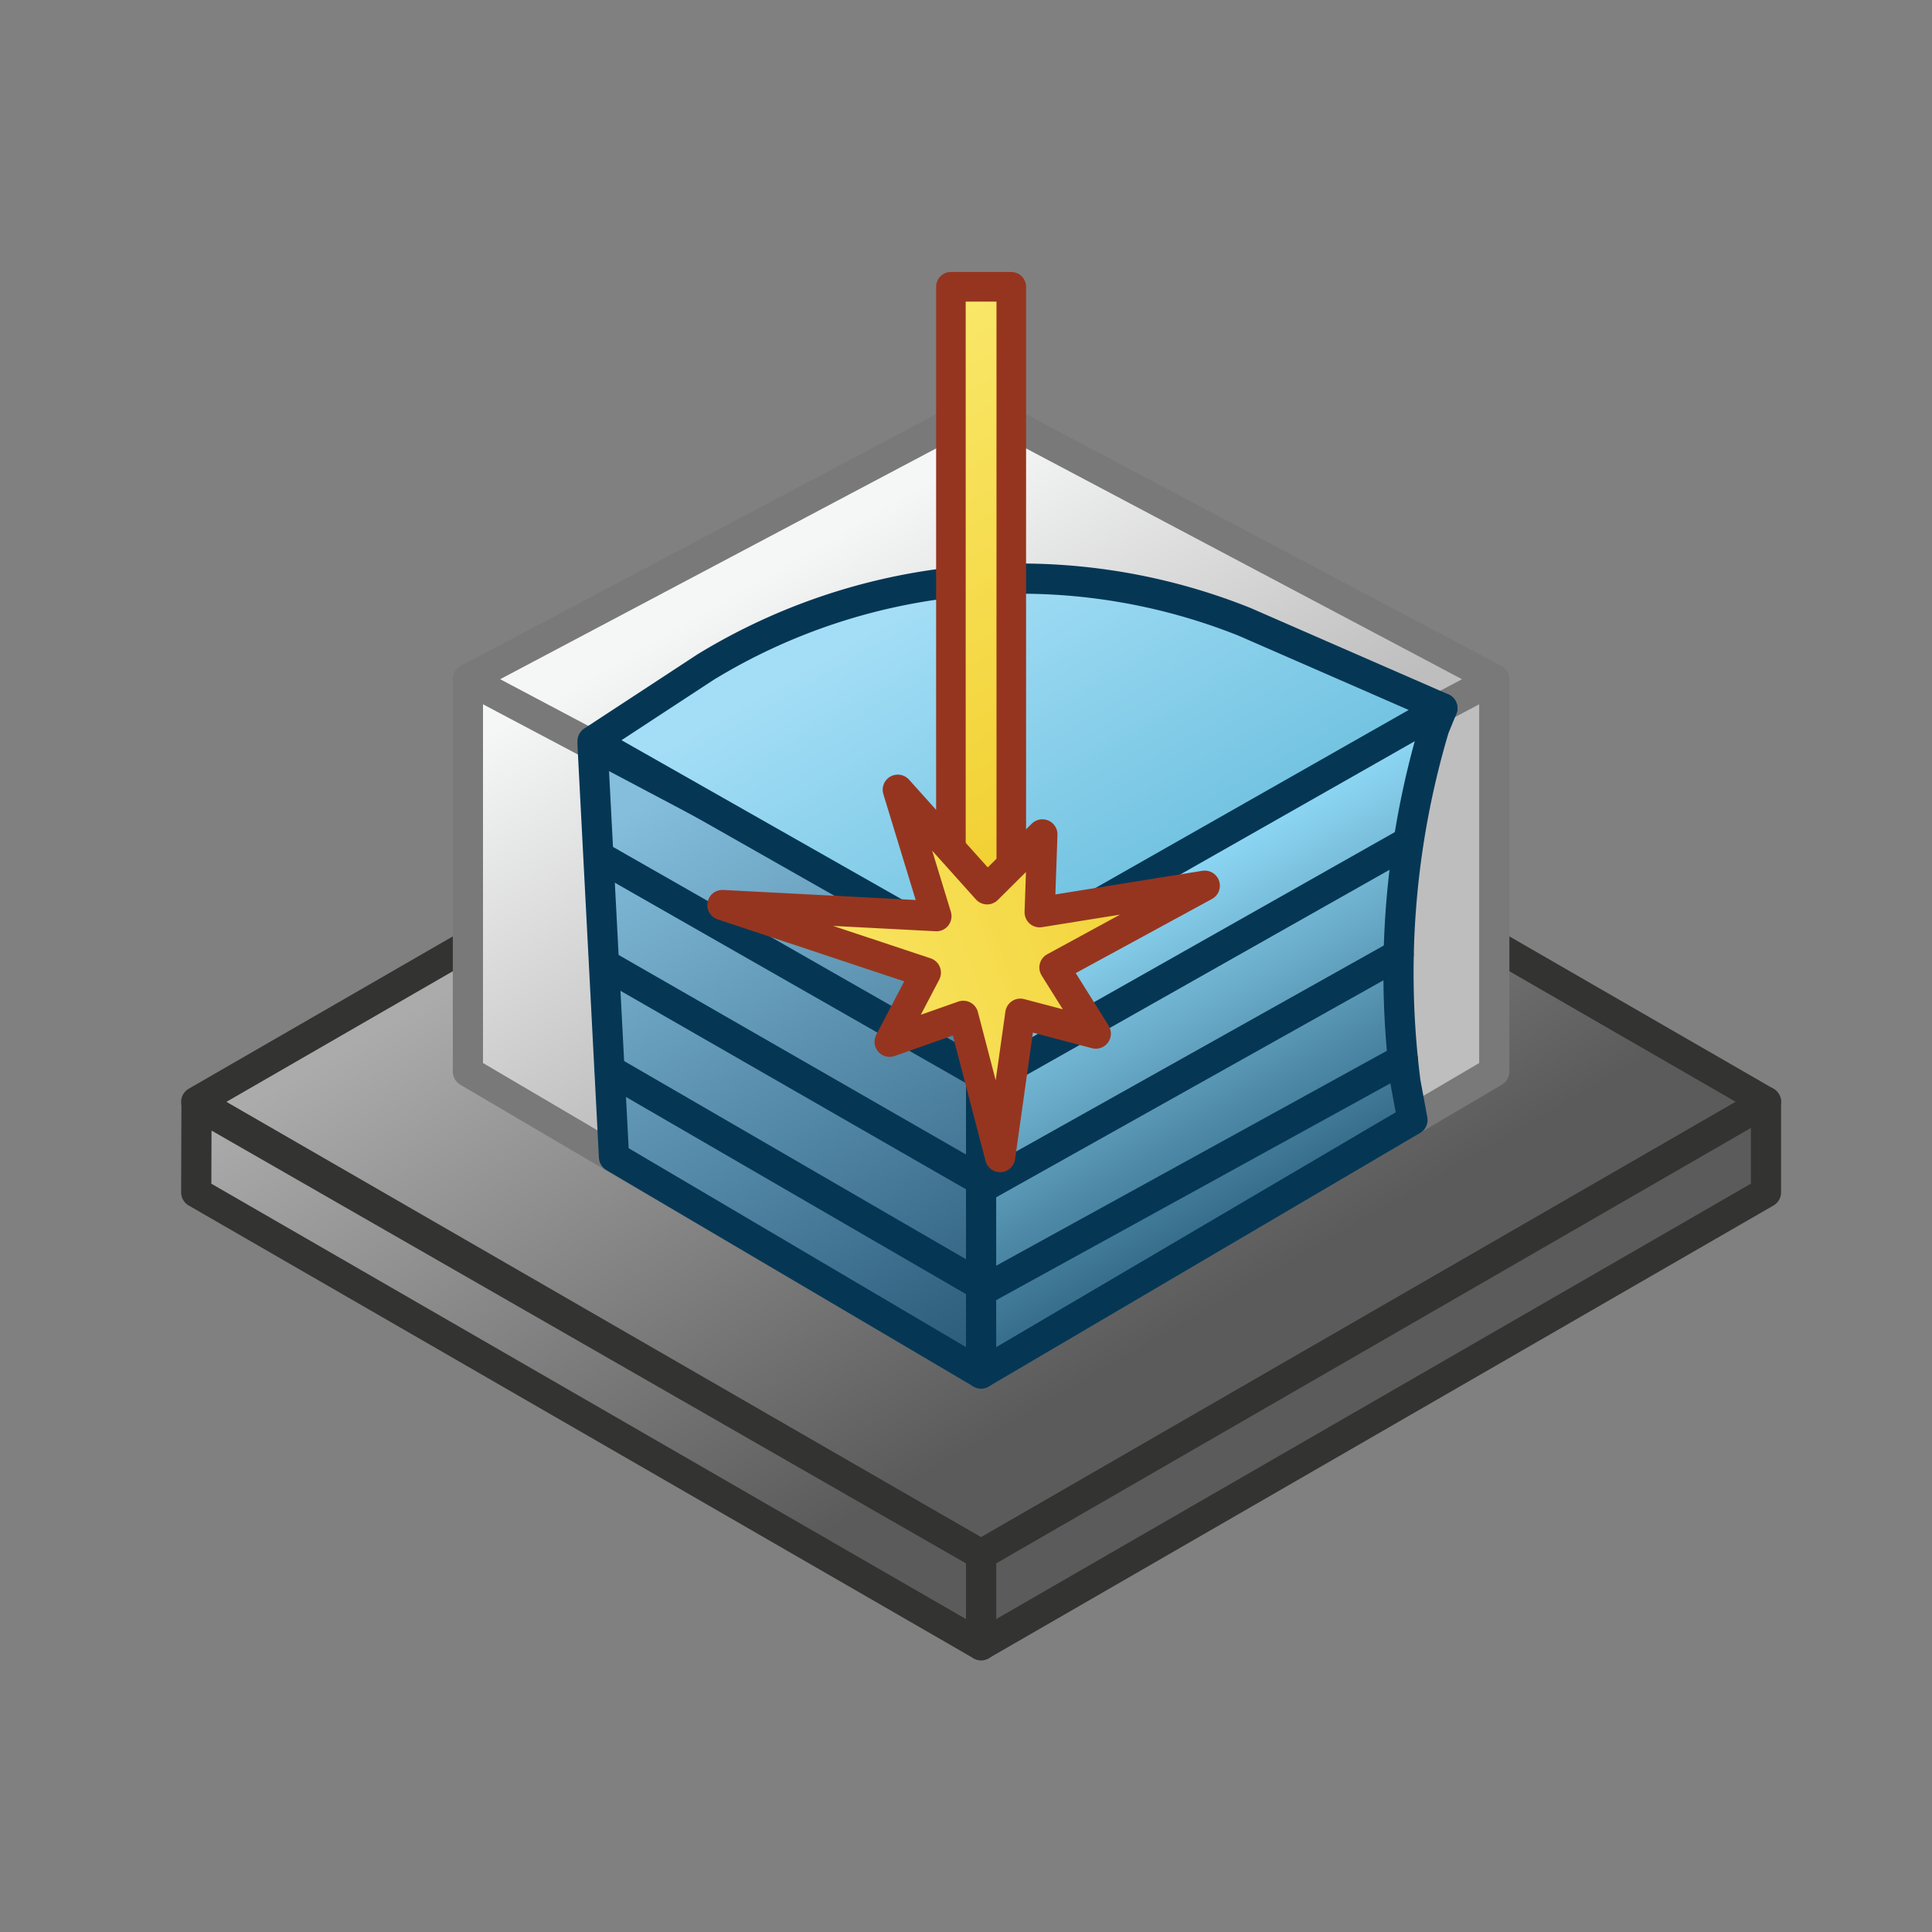 <svg id="Layer_5" data-name="Layer 5" xmlns="http://www.w3.org/2000/svg" xmlns:xlink="http://www.w3.org/1999/xlink" viewBox="0 0 64 64"><rect x="0" y="0" width="64" height="64" fill="#808080" stroke="none"/><defs><linearGradient id="linear-gradient" x1="26.45" y1="26.03" x2="37.39" y2="44.97" gradientUnits="userSpaceOnUse"><stop offset="0" stop-color="#ababab"/><stop offset="1" stop-color="#5b5b5b"/></linearGradient><linearGradient id="linear-gradient-4" x1="29.21" y1="16.8" x2="36.09" y2="28.71" gradientUnits="userSpaceOnUse"><stop offset="0" stop-color="#f5f6f6"/><stop offset="0.99" stop-color="#bfbebe"/></linearGradient><linearGradient id="linear-gradient-7" x1="32.32" y1="45.14" x2="21.53" y2="26.45" gradientUnits="userSpaceOnUse"><stop offset="0" stop-color="#2a5b79"/><stop offset="1" stop-color="#84bedc"/></linearGradient><linearGradient id="linear-gradient-8" x1="42.68" y1="38.88" x2="37.41" y2="29.74" gradientUnits="userSpaceOnUse"><stop offset="0" stop-color="#386f8d"/><stop offset="1" stop-color="#8dd7f4"/></linearGradient><linearGradient id="linear-gradient-9" x1="36.69" y1="29.18" x2="31.07" y2="19.43" gradientUnits="userSpaceOnUse"><stop offset="0" stop-color="#74c4e2"/><stop offset="1" stop-color="#a4def6"/></linearGradient><linearGradient id="linear-gradient-10" x1="27.92" y1="11.57" x2="37.08" y2="27.43" gradientUnits="userSpaceOnUse"><stop offset="0" stop-color="#fae86a"/><stop offset="1" stop-color="#f1cf30"/></linearGradient><linearGradient id="linear-gradient-11" x1="-87.16" y1="69.7" x2="-79.51" y2="82.94" gradientTransform="matrix(0.18, -0.98, 0.98, 0.18, -26.92, -64.21)" xlink:href="#linear-gradient-10"/></defs><title>DELPBF_AP_AppIcon</title><g style="isolation:isolate"><polygon points="32.5 21.5 6.5 36.5 32.5 51.5 58.5 36.5 32.5 21.5" stroke="#333332" stroke-linecap="round" stroke-linejoin="round" fill="url(#linear-gradient)"/><polygon points="32.5 51.5 32.5 54.5 58.5 39.5 58.5 36.5 32.5 51.5" stroke="#333332" stroke-linecap="round" stroke-linejoin="round" fill="url(#linear-gradient)"/><polygon points="6.51 36.59 6.5 39.5 32.5 54.5 32.5 51.5 6.51 36.59" stroke="#333332" stroke-linecap="round" stroke-linejoin="round" fill="url(#linear-gradient)"/></g><g style="isolation:isolate"><polygon points="32.5 13.5 15.5 22.5 32.5 32 49.5 22.5 32.5 13.5" stroke="#797979" stroke-linecap="round" stroke-linejoin="round" fill="url(#linear-gradient-4)"/><polygon points="32.5 31.5 32.5 45.5 49.5 35.5 49.5 22.5 32.5 31.5" stroke="#797979" stroke-linecap="round" stroke-linejoin="round" fill="url(#linear-gradient-4)"/><polygon points="15.5 22.5 15.5 35.5 32.5 45.5 32.5 31.5 15.5 22.5" stroke="#797979" stroke-linecap="round" stroke-linejoin="round" fill="url(#linear-gradient-4)"/></g><polygon points="19.63 24.69 20.34 38.33 32.5 45.5 32.5 31.5 19.63 24.69" stroke="#053755" stroke-linecap="round" stroke-linejoin="round" fill="url(#linear-gradient-7)"/><path d="M47.78,23.46l-.27.66a28.4,28.4,0,0,0-.95,11.74l.23,1.24L32.5,45.5v-14Z" stroke="#053755" stroke-linecap="round" stroke-linejoin="round" fill="url(#linear-gradient-8)"/><path d="M19.63,24.55l3.74-2.45a20,20,0,0,1,17.86-1.5l6.55,2.86L32.75,32Z" stroke="#053755" stroke-linecap="round" stroke-linejoin="round" fill="url(#linear-gradient-9)"/><rect x="31.5" y="9.5" width="2" height="20" fill="url(#linear-gradient-10)" stroke-linecap="round" stroke-linejoin="round" stroke-width="0.98" stroke="#96351f"/><polyline points="19.85 28.37 32.76 35.74 46.47 27.99" fill="none" stroke="#053755" stroke-linecap="round" stroke-linejoin="round"/><polyline points="20.04 31.95 32.73 39.24 46.33 31.62" fill="none" stroke="#053755" stroke-linecap="round" stroke-linejoin="round"/><polygon points="23.93 29.98 31.02 30.35 29.74 26.16 32.7 29.46 34.53 27.64 34.44 30.22 39.91 29.34 34.93 32.05 36.3 34.24 33.8 33.58 33.13 38.33 31.91 33.65 29.47 34.51 30.67 32.22 23.93 29.98" stroke="#96351f" stroke-linecap="round" stroke-linejoin="round" fill="url(#linear-gradient-11)"/><polyline points="20.2 35.45 32.67 42.68 46.47 35.09" fill="none" stroke="#053755" stroke-linecap="round" stroke-linejoin="round"/></svg>